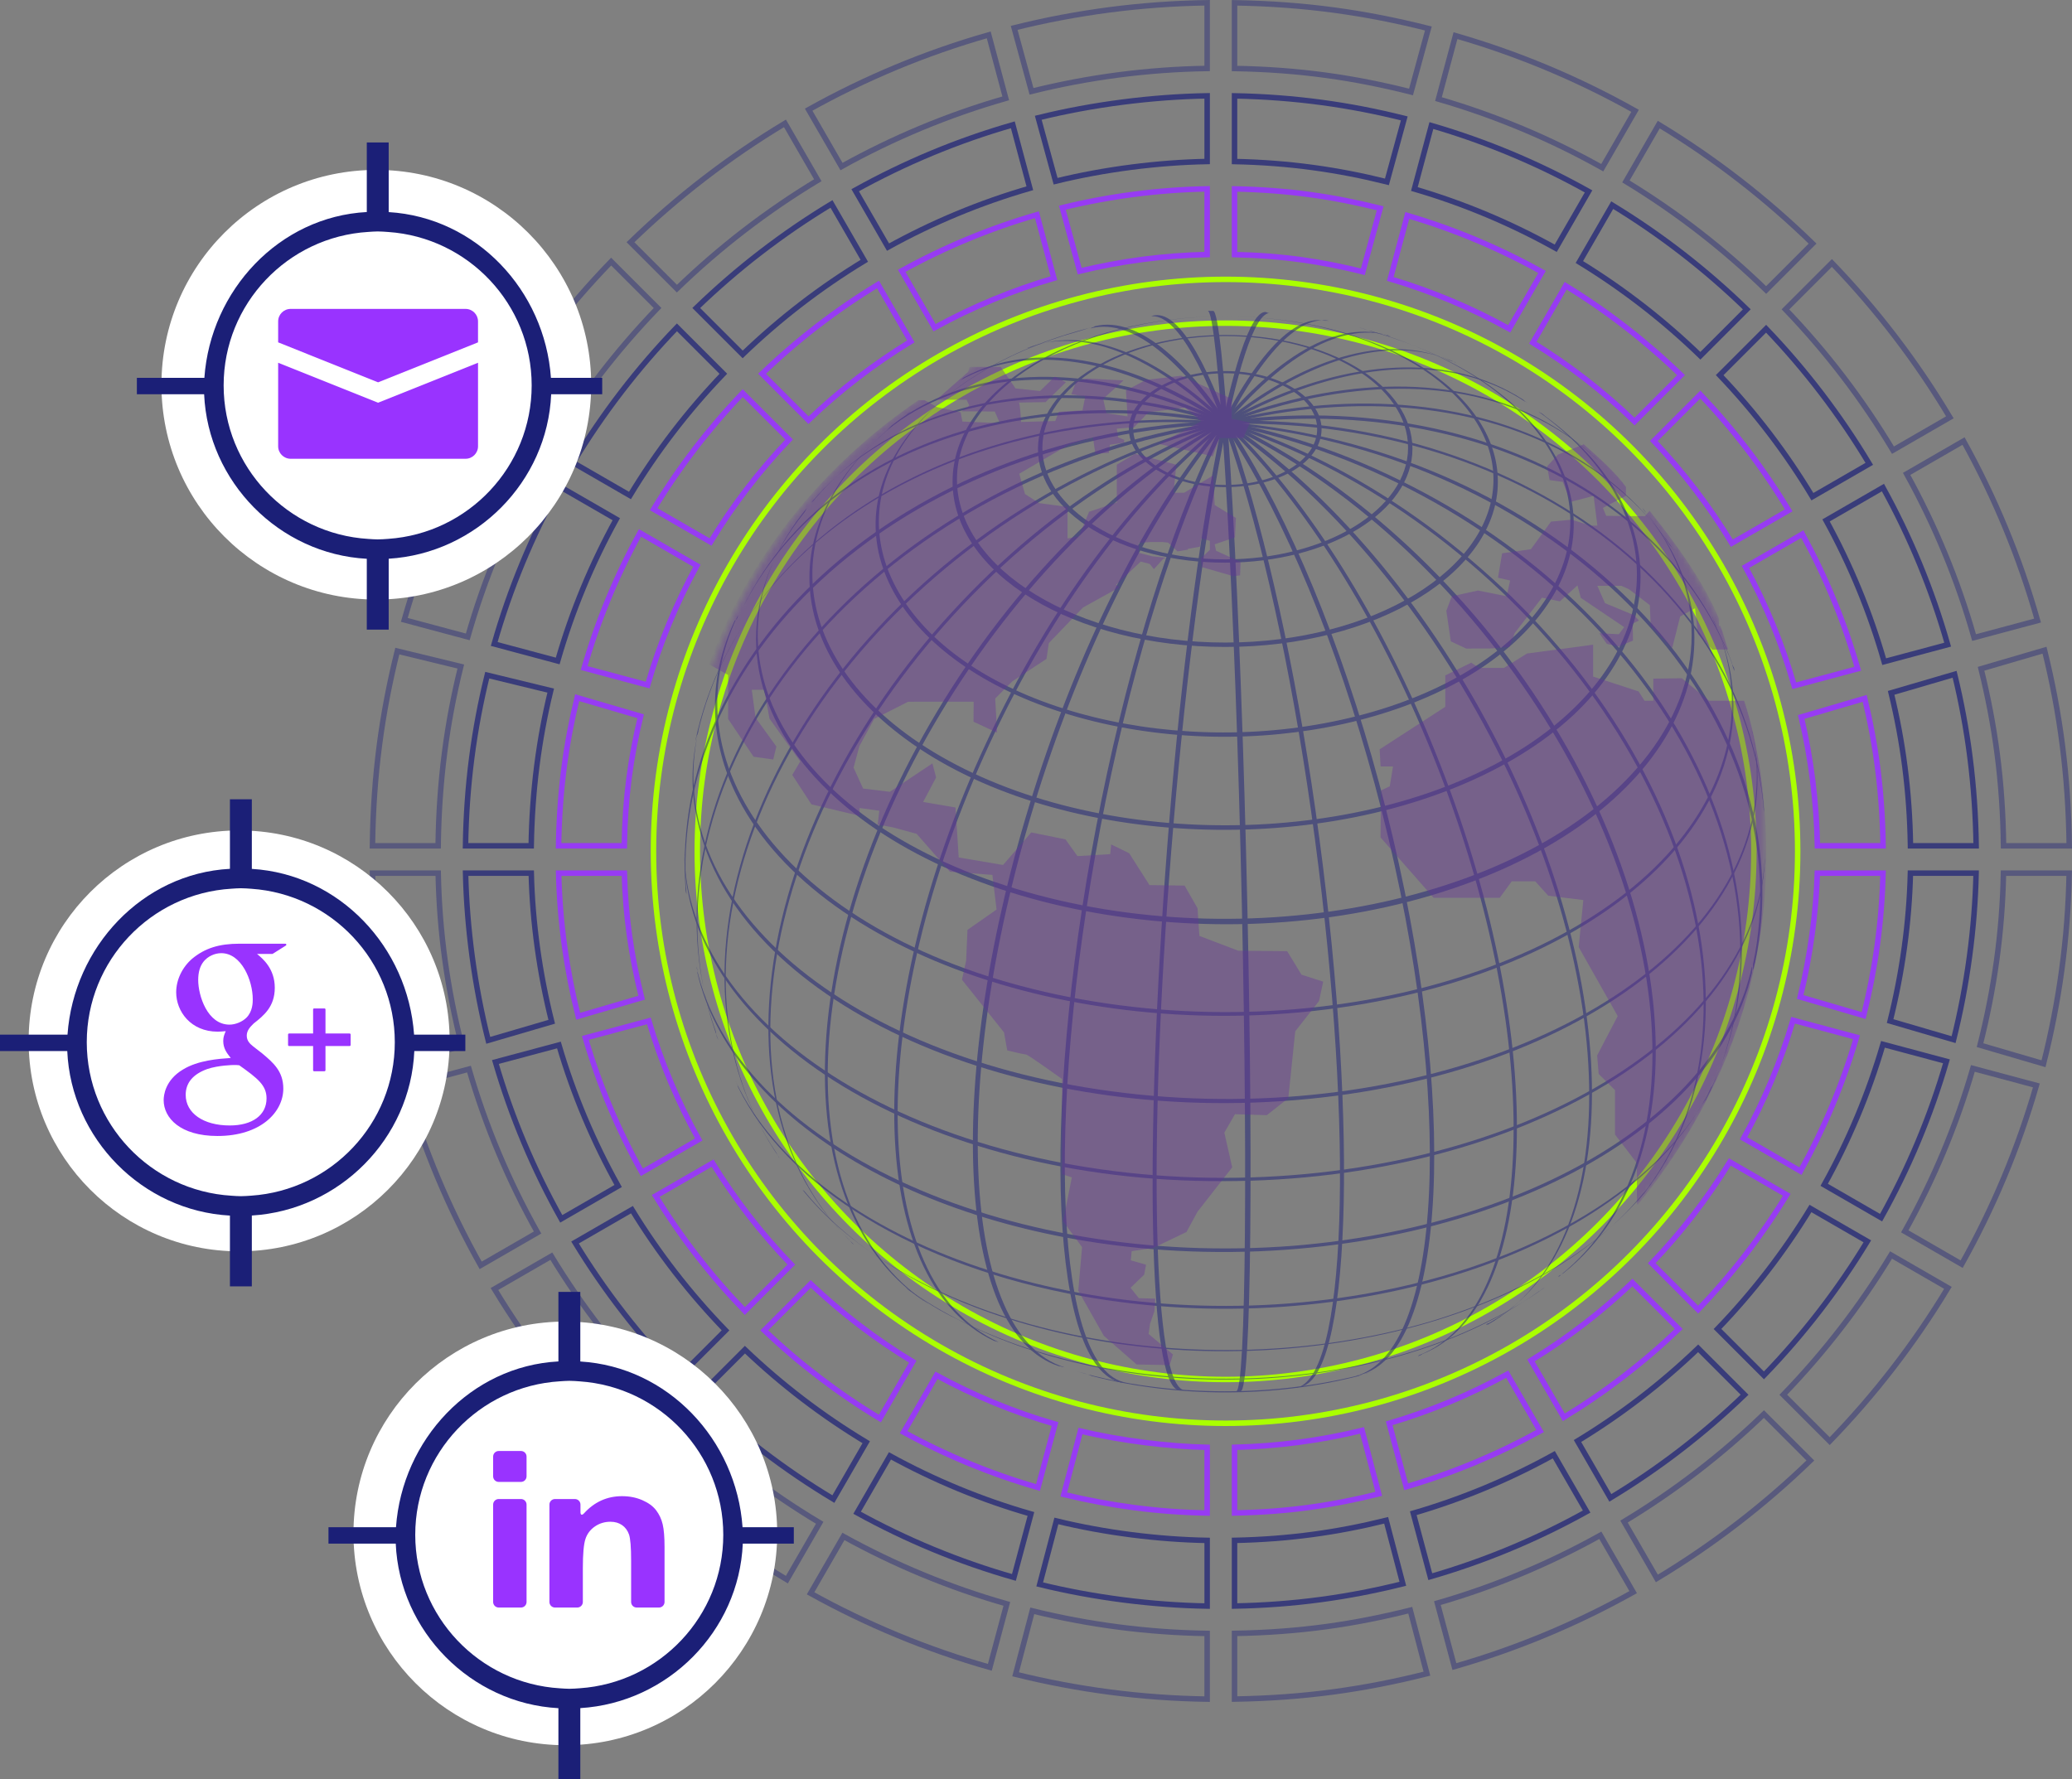<svg xmlns="http://www.w3.org/2000/svg" id="hud1" width="378.475px" height="325.033px" x="0px" y="0px" version="1.1" viewBox="0 0 378.475 325.033" enable-background="new 0 0 378.475 325.033" xml:space="preserve">
    <rect x="0" y="0" width="378.475" height="325.033" fill="#808080" stroke="none"/>
    <g class="hud1-wrap">
        <g class="hud1-bg">
            <g fill="none" stroke-miterlimit="10" class="hud1-rings">
                <circle cx="223.865" cy="155.542" r="96.5" stroke="#AAFF00" class="hud1-center1"/>
                <circle cx="223.865" cy="155.542" r="104.5" stroke="#AAFF00" class="hud1-center2"/>
                <g stroke="#9933FF" opacity="0.9" class="hud1-ring1">
                    <path d="M166.723,248.784c-6.718-4.067-12.963-8.839-18.633-14.212 l-8.486,8.486c6.413,6.109,13.495,11.519,21.121,16.116L166.723,248.784z"/>
                    <path d="M318.829,103.58c3.714,6.83,6.715,14.101,8.911,21.71 l11.596-3.107c-2.474-8.632-5.885-16.872-10.116-24.602L318.829,103.58z"/>
                    <path d="M105.424,127.471c-2.07,8.515-3.237,17.062-3.393,27.062 h12c0.153-9,1.179-16.144,2.987-23.666L105.424,127.471z"/>
                    <path d="M127.292,103.361l-10.391-5.999 c-4.266,7.757-7.706,16.028-10.201,24.696l11.596,3.107C120.513,117.52,123.544,110.218,127.292,103.361z"/>
                    <path d="M192.713,260.183c-7.589-2.199-14.842-5.198-21.655-8.907 l-5.999,10.391c7.714,4.226,15.935,7.635,24.547,10.112L192.713,260.183z"/>
                    <path d="M117.203,182.281c-1.861-7.503-2.948-14.749-3.159-22.749 h-12.002c0.215,9,1.443,17.649,3.567,26.145L117.203,182.281z"/>
                    <path d="M302.098,80.563c5.386,5.684,10.167,11.945,14.24,18.681 l10.39-5.999c-4.603-7.644-10.023-14.743-16.144-21.169L302.098,80.563z"/>
                    <path d="M310.188,239.278c6.123-6.367,11.559-13.399,16.183-20.979 l-10.395-6.002c-4.093,6.672-8.882,12.873-14.269,18.499L310.188,239.278z"/>
                    <path d="M339.114,189.51l-11.596-3.107 c-2.243,7.565-5.283,14.789-9.028,21.573l10.391,5.999C333.143,206.291,336.593,198.097,339.114,189.51z"/>
                    <path d="M328.828,182.155l11.594,3.396 c2.104-8.457,3.322-17.019,3.536-26.019h-12.002C331.746,166.532,330.669,174.691,328.828,182.155z"/>
                    <path d="M285.649,258.953 c7.586-4.61,14.626-10.032,21.002-16.141l-8.481-8.481c-5.635,5.373-11.843,10.149-18.522,14.229 L285.649,258.953z"/>
                    <path d="M164.707,49.477l5.999,10.391 c6.856-3.765,14.159-6.812,21.807-9.044l-3.107-11.596C180.735,41.738,172.463,45.194,164.707,49.477z"/>
                    <path d="M197.22,49.536c7.53-1.824,15.28-2.865,23.28-3.029v-12 c-9,0.167-17.927,1.349-26.45,3.435L197.22,49.536z"/>
                    <path d="M248.797,261.345c-7.456,1.826-15.297,2.89-23.297,3.088 v12c10-0.203,17.893-1.405,26.342-3.494L248.797,261.345z"/>
                    <path d="M256.857,271.641c8.585-2.506,16.777-5.94,24.462-10.185 l-5.999-10.391c-6.785,3.729-14.008,6.753-21.57,8.98L256.857,271.641z"/>
                    <path d="M139.196,68.286l8.481,8.481 c5.683-5.441,11.952-10.275,18.702-14.395l-6.001-10.393C152.72,56.629,145.62,62.108,139.196,68.286z"/>
                    <path d="M194.315,273.055c8.461,2.055,17.185,3.219,26.185,3.385 v-12c-7-0.162-15.673-1.186-23.141-2.98L194.315,273.055z"/>
                    <path d="M253.95,50.962c7.62,2.261,14.894,5.332,21.722,9.117 l5.999-10.391c-7.727-4.303-15.97-7.783-24.614-10.322L253.95,50.962z"/>
                    <path d="M252.106,38.057c-8.511-2.119-16.606-3.339-26.606-3.543 v12c9,0.2,15.919,1.281,23.437,3.138L252.106,38.057z"/>
                    <path d="M340.607,127.597l-11.594,3.396 c1.789,7.483,2.804,15.54,2.956,23.54h12C343.813,144.532,342.658,136.073,340.607,127.597z"/>
                    <path d="M119.399,93.03l10.39,5.999 c4.106-6.756,8.926-13.033,14.354-18.725l-8.481-8.481C129.498,78.256,124.035,85.367,119.399,93.03z"/>
                    <path d="M127.632,208.194c-3.78-6.811-6.85-14.066-9.114-21.667 l-11.596,3.107c2.542,8.624,6.021,16.849,10.319,24.559L127.632,208.194z"/>
                    <path d="M144.54,231.05 c-5.428-5.634-10.257-11.848-14.383-18.54l-10.395,6.002c4.657,7.599,10.132,14.645,16.297,21.02 L144.54,231.05z"/>
                    <path d="M279.989,62.602c6.71,4.133,12.941,8.971,18.587,14.412 l8.481-8.481c-6.388-6.178-13.45-11.663-21.067-16.326L279.989,62.602z"/>
                </g>
                <g stroke="#1B1F77" opacity="0.7" class="hud1-ring2">
                    <path d="M355.763,117.781 c-2.866-10.082-6.859-19.694-11.822-28.699l-10.391,5.999c4.446,8.105,8.028,16.748,10.618,25.807L355.763,117.781 z"/>
                    <path d="M288.491,47.875c7.996,4.885,15.404,10.639,22.1,17.124 l8.481-8.481c-7.437-7.222-15.676-13.623-24.58-19.038L288.491,47.875z"/>
                    <path d="M100.778,186.682c-2.233-8.908-3.519-18.15-3.736-27.15 h-12c0.22,10,1.645,20.645,4.141,30.546L100.778,186.682z"/>
                    <path d="M112.912,216.692c-4.514-8.085-8.163-16.714-10.821-25.764 l-11.596,3.107c2.936,10.073,6.994,19.672,12.026,28.656L112.912,216.692z"/>
                    <path d="M314.119,68.542c6.428,6.735,12.115,14.182,16.939,22.204 l10.39-5.999c-5.353-8.931-11.682-17.211-18.847-24.687L314.119,68.542z"/>
                    <path d="M85.032,154.532h12c0.157-10,1.382-19.428,3.562-28.356 l-11.594-2.817C86.556,133.279,85.191,143.532,85.032,154.532z"/>
                    <path d="M158.225,263.503 c-8.004-4.817-15.435-10.495-22.156-16.91l-8.481,8.481c7.463,7.152,15.726,13.472,24.639,18.819 L158.225,263.503z"/>
                    <path d="M132.525,243.065c-6.472-6.683-12.216-14.075-17.095-22.053 l-10.395,6.002c5.409,8.886,11.799,17.109,19.009,24.533L132.525,243.065z"/>
                    <path d="M90.273,117.656l11.596,3.107 c2.61-9.095,6.222-17.77,10.703-25.901l-10.391-5.999C97.183,97.894,93.16,107.538,90.273,117.656z"/>
                    <path d="M355.542,193.911l-11.596-3.107 c-2.638,9.014-6.258,17.611-10.736,25.67l10.391,5.999C348.597,213.515,352.626,203.949,355.542,193.911z"/>
                    <path d="M318.666,254.827l-8.481-8.481 c-6.685,6.416-14.072,12.106-22.037,16.937l5.999,10.39C303.019,268.312,311.24,261.98,318.666,254.827z"/>
                    <path d="M156.209,34.757l5.999,10.391 c8.131-4.498,16.806-8.126,25.904-10.751l-3.107-11.596C174.883,25.703,165.239,29.741,156.209,34.757z"/>
                    <path d="M289.818,276.175l-5.999-10.391 c-8.06,4.461-16.656,8.065-25.667,10.688l3.107,11.596C271.294,285.168,280.859,281.155,289.818,276.175z"/>
                    <path d="M341.093,226.799l-10.391-5.999 c-4.845,7.958-10.55,15.336-16.98,22.012l8.481,8.481C329.37,243.876,335.718,235.665,341.093,226.799z"/>
                    <path d="M188.311,276.61c-9.039-2.592-17.664-6.173-25.752-10.614 l-5.999,10.391c8.988,4.959,18.582,8.95,28.644,11.819L188.311,276.61z"/>
                    <path d="M253.198,277.771c-8.862,2.198-17.698,3.459-27.698,3.663 v12c11-0.207,20.888-1.607,30.743-4.069L253.198,277.771z"/>
                    <path d="M256.507,21.632c-9.916-2.493-20.007-3.909-31.007-4.118 v12c10,0.206,18.914,1.483,27.838,3.712L256.507,21.632z"/>
                    <path d="M192.819,33.111c8.936-2.196,18.681-3.435,27.681-3.604 v-12c-10,0.171-20.922,1.551-30.851,4.01L192.819,33.111z"/>
                    <path d="M360.958,159.532h-12c-0.216,9-1.491,18.154-3.705,27.024 l11.594,3.396C359.325,180.09,360.739,169.532,360.958,159.532z"/>
                    <path d="M104.68,84.532l10.39,5.999 c4.857-8.042,10.587-15.5,17.058-22.242l-8.481-8.481C116.439,67.291,110.066,75.582,104.68,84.532z"/>
                    <path d="M357.032,123.195l-11.594,3.396 c2.16,8.89,3.374,17.941,3.531,27.941h12C360.81,143.532,359.455,133.077,357.032,123.195z"/>
                    <path d="M189.914,289.48c9.867,2.427,20.586,3.79,30.586,3.96 v-12c-9-0.167-18.668-1.39-27.542-3.554L189.914,289.48z"/>
                    <path d="M258.351,34.534c9.07,2.655,17.717,6.306,25.819,10.825 l5.999-10.391c-9.001-5.037-18.618-9.096-28.711-12.03L258.351,34.534z"/>
                    <path d="M127.18,56.271l8.481,8.481 c6.733-6.484,14.181-12.231,22.217-17.102l-5.999-10.39C142.936,42.66,134.654,49.049,127.18,56.271z"/>
                </g>
                <g stroke="#1B1F77" opacity="0.4" class="hud1-ring3">
                    <path d="M262.753,18.107c10.52,3.049,20.541,7.279,29.916,12.532 l5.999-10.391c-10.274-5.772-21.264-10.411-32.807-13.737L262.753,18.107z"/>
                    <path d="M147.71,20.037l5.999,10.391 c9.405-5.232,19.453-9.44,30.001-12.459l-3.107-11.596C169.031,9.668,158.013,14.286,147.71,20.037z"/>
                    <path d="M149.727,278.222 c-9.291-5.567-17.902-12.155-25.673-19.614l-8.481,8.481c8.512,8.196,17.957,15.427,28.156,21.523 L149.727,278.222z"/>
                    <path d="M120.51,255.08c-7.517-7.732-14.175-16.303-19.805-25.567 l-10.39,5.999c6.159,10.172,13.459,19.577,21.713,28.049L120.51,255.08z"/>
                    <path d="M185.513,305.905c11.272,2.8,22.987,4.362,34.987,4.535 v-12c-11-0.171-21.663-1.592-31.943-4.129L185.513,305.905z"/>
                    <path d="M115.165,44.255l8.481,8.481 c7.782-7.528,16.412-14.185,25.734-19.806l-5.999-10.39C133.151,28.691,123.688,35.99,115.165,44.255z"/>
                    <path d="M73.85,113.256l11.592,3.106 c3.002-10.545,7.196-20.592,12.41-29.998l-10.391-5.999C81.728,90.669,77.129,101.687,73.85,113.256z"/>
                    <path d="M257.6,294.196 c-10.268,2.571-20.1,4.029-32.1,4.237v12c13-0.211,23.884-1.808,35.144-4.643L257.6,294.196z"/>
                    <path d="M296.992,33.151c9.282,5.636,17.869,12.303,25.614,19.833 l8.481-8.481c-8.485-8.267-17.907-15.576-28.097-21.741L296.992,33.151z"/>
                    <path d="M68.032,154.532h12c0.16-12,1.584-22.423,4.136-32.757 l-11.594-2.817C69.758,130.284,68.194,141.532,68.032,154.532z"/>
                    <path d="M84.352,191.083c-2.607-10.314-4.089-20.551-4.311-31.551 h-12c0.224,12,1.845,23.642,4.716,34.947L84.352,191.083z"/>
                    <path d="M358.661,80.583L348.27,86.582 c5.179,9.38,9.341,19.396,12.322,29.905l11.592-3.106C368.926,101.848,364.358,90.862,358.661,80.583z"/>
                    <path d="M326.134,56.527c7.472,7.785,14.069,16.412,19.642,25.721 l10.39-5.999c-6.102-10.218-13.342-19.678-21.551-28.204L326.134,56.527z"/>
                    <path d="M188.417,16.686C198.759,14.117,209.5,12.679,220.5,12.507 v-12c-12,0.174-23.918,1.752-35.252,4.584L188.417,16.686z"/>
                    <path d="M89.961,76.034l10.39,5.999 c5.607-9.329,12.247-17.968,19.762-25.759l-8.481-8.481C103.379,56.325,96.097,65.797,89.961,76.034z"/>
                    <path d="M355.812,235.297l-10.39-5.999 c-5.596,9.244-12.212,17.803-19.685,25.529l8.481,8.481C342.429,254.843,349.687,245.45,355.812,235.297z"/>
                    <path d="M183.909,293.038 c-10.489-2.985-20.486-7.147-29.849-12.321l-5.999,10.391c10.262,5.692,21.23,10.261,32.742,13.522 L183.909,293.038z"/>
                    <path d="M330.681,266.842l-8.481-8.481 c-7.735,7.46-16.303,14.059-25.554,19.64l5.999,10.39C312.804,282.281,322.206,275.039,330.681,266.842z"/>
                    <path d="M373.457,118.794l-11.594,3.396 c2.533,10.295,3.946,20.342,4.106,32.342h12C377.807,141.532,376.253,130.082,373.457,118.794z"/>
                    <path d="M260.909,5.206C249.588,2.34,238.5,0.726,225.5,0.514v12 c12,0.21,21.91,1.684,32.239,4.287L260.909,5.206z"/>
                    <path d="M377.958,159.532h-12c-0.221,11-1.692,21.15-4.28,31.425 l11.594,3.396C376.124,183.086,377.735,171.532,377.958,159.532z"/>
                    <path d="M371.969,198.313l-11.596-3.107 c-3.031,10.464-7.231,20.434-12.443,29.767l10.391,5.999C364.052,220.741,368.661,209.801,371.969,198.313z"/>
                    <path d="M298.317,290.896l-5.999-10.391 c-9.334,5.195-19.303,9.38-29.764,12.395l3.107,11.596C277.146,301.203,288.084,296.609,298.317,290.896z"/>
                    <path d="M98.192,225.191c-5.248-9.358-9.476-19.361-12.528-29.861 l-11.596,3.107c3.329,11.524,7.967,22.496,13.734,32.753L98.192,225.191z"/>
                </g>
            </g>
            <g transform="matrix(200 0 0 -200 200 200)" opacity="0.5" class="hud1-sphere">
                <g class="hud1-sphere-front">
                    <g fill="#1B1F77" class="hud1-sphere-half">
                        <g class="hud1-meridians">
                            <path d="M0.103,0.716c0.009,0,0.023-0.221,0.03-0.493 s0.005-0.494-0.004-0.494c0.001,0,0.003,0,0.004,0C0.143-0.271,0.145-0.05,0.138,0.223 S0.117,0.716,0.108,0.716C0.106,0.716,0.105,0.716,0.103,0.716z" class="hud1-meridian0"/>
                            <path d="M0.051,0.711c0.046,0.006,0.114-0.207,0.15-0.478 s0.029-0.494-0.018-0.501c0,0,0,0-0,0C0.184-0.267,0.185-0.267,0.187-0.267 C0.233-0.261,0.241-0.036,0.205,0.234c-0.036,0.27-0.104,0.484-0.15,0.478 C0.053,0.712,0.052,0.711,0.051,0.711z" class="hud1-meridian1"/>
                            <path d="M-0.004,0.7C0.076,0.721,0.195,0.523,0.262,0.259 s0.056-0.495-0.024-0.516c-0,0-0-0-0-0c0.002,0,0.003,0.001,0.004,0.001 C0.322-0.236,0.333-0.005,0.266,0.26c-0.067,0.264-0.186,0.462-0.266,0.442 C-0.001,0.701-0.003,0.701-0.004,0.7z" class="hud1-meridian2"/>
                            <path d="M-0.062,0.682c0.108,0.043,0.276-0.129,0.375-0.383 s0.091-0.495-0.017-0.537C0.295-0.239,0.295-0.239,0.295-0.239c0.002,0.001,0.003,0.001,0.004,0.002 c0.108,0.043,0.116,0.283,0.017,0.537C0.218,0.553,0.051,0.725-0.058,0.683 C-0.059,0.683-0.06,0.682-0.062,0.682z" class="hud1-meridian3"/>
                            <path d="M-0.124,0.652c0.127,0.072,0.338-0.063,0.472-0.301 s0.138-0.489,0.011-0.561C0.358-0.21,0.357-0.21,0.357-0.21C0.358-0.209,0.36-0.209,0.361-0.208 C0.489-0.136,0.484,0.115,0.351,0.353C0.218,0.59,0.008,0.725-0.12,0.655 C-0.121,0.654-0.122,0.653-0.124,0.652z" class="hud1-meridian4"/>
                            <path d="M-0.19,0.607c0.134,0.107,0.38,0.022,0.55-0.192 S0.559-0.058,0.425-0.165C0.425-0.166,0.424-0.166,0.423-0.166C0.425-0.165,0.426-0.164,0.428-0.163 c0.134,0.107,0.105,0.367-0.065,0.581C0.193,0.63-0.052,0.716-0.186,0.611 C-0.187,0.61-0.189,0.608-0.19,0.607z" class="hud1-meridian5"/>
                            <path d="M-0.259,0.541C-0.135,0.687,0.134,0.663,0.342,0.486 s0.276-0.439,0.152-0.585C0.493-0.1,0.493-0.1,0.492-0.101C0.493-0.1,0.495-0.098,0.496-0.097 c0.124,0.147,0.056,0.409-0.152,0.585C0.138,0.664-0.13,0.69-0.255,0.545 C-0.256,0.544-0.257,0.542-0.259,0.541z" class="hud1-meridian6"/>
                            <path d="M-0.321,0.446c0.094,0.184,0.366,0.232,0.609,0.107 s0.363-0.374,0.27-0.558C0.557-0.006,0.556-0.007,0.556-0.008c0.001,0.002,0.002,0.004,0.003,0.006 c0.094,0.184-0.027,0.434-0.27,0.558C0.048,0.68-0.223,0.633-0.318,0.452 C-0.319,0.45-0.32,0.448-0.321,0.446z" class="hud1-meridian7"/>
                            <path d="M-0.365,0.323c0.044,0.21,0.296,0.334,0.562,0.278 c0.267-0.057,0.448-0.273,0.404-0.482C0.601,0.117,0.601,0.116,0.601,0.114 c0.001,0.002,0.001,0.004,0.002,0.007c0.044,0.21-0.137,0.426-0.404,0.482 c-0.265,0.056-0.515-0.066-0.562-0.274C-0.364,0.328-0.364,0.325-0.365,0.323z" class="hud1-meridian8"/>
                            <path d="M-0.373,0.183c-0.017,0.215,0.19,0.407,0.462,0.428 C0.36,0.632,0.594,0.474,0.611,0.258c0-0.002,0-0.003,0-0.004 C0.611,0.256,0.611,0.259,0.611,0.261C0.594,0.476,0.36,0.634,0.088,0.614 C-0.182,0.593-0.388,0.404-0.374,0.19C-0.374,0.188-0.374,0.186-0.373,0.183z" class="hud1-meridian9"/>
                            <path d="M-0.344,0.05C-0.418,0.248-0.27,0.485-0.014,0.579 s0.523,0.01,0.597-0.188c0.001-0.001,0.001-0.003,0.001-0.004C0.583,0.39,0.582,0.392,0.582,0.394 c-0.074,0.198-0.341,0.282-0.597,0.188c-0.254-0.094-0.402-0.328-0.331-0.525 C-0.346,0.054-0.345,0.052-0.344,0.05z" class="hud1-meridian10"/>
                            <path d="M-0.288-0.058c-0.114,0.165-0.023,0.423,0.202,0.577 S0.413,0.664,0.527,0.5c0.001-0.001,0.001-0.002,0.002-0.003C0.528,0.499,0.526,0.501,0.525,0.502 C0.412,0.667,0.137,0.675-0.088,0.521C-0.311,0.368-0.402,0.112-0.291-0.053 C-0.29-0.055-0.289-0.057-0.288-0.058z" class="hud1-meridian11"/>
                            <path d="M-0.22-0.137c-0.133,0.125-0.088,0.387,0.1,0.585 s0.448,0.256,0.58,0.131C0.461,0.578,0.461,0.578,0.462,0.577c-0.001,0.001-0.003,0.003-0.004,0.004 c-0.133,0.125-0.393,0.067-0.58-0.131c-0.187-0.197-0.232-0.457-0.102-0.583 C-0.223-0.134-0.222-0.136-0.22-0.137z" class="hud1-meridian12"/>
                            <path d="M-0.152-0.191C-0.286-0.103-0.272,0.152-0.121,0.38 s0.381,0.341,0.514,0.253c0.001-0,0.001-0.001,0.002-0.001c-0.002,0.001-0.003,0.002-0.004,0.003 C0.256,0.722,0.026,0.609-0.124,0.382C-0.274,0.155-0.288-0.099-0.157-0.188 C-0.155-0.189-0.154-0.19-0.152-0.191z" class="hud1-meridian13"/>
                            <path d="M-0.088-0.226c-0.12,0.055-0.123,0.3-0.008,0.547 s0.305,0.403,0.425,0.348c0-0,0.001-0,0.001-0C0.329,0.669,0.327,0.67,0.326,0.67 c-0.12,0.055-0.31-0.1-0.425-0.348c-0.115-0.246-0.112-0.491,0.007-0.547 C-0.091-0.225-0.089-0.226-0.088-0.226z" class="hud1-meridian14"/>
                            <path d="M-0.028-0.249c-0.095,0.03-0.106,0.265-0.024,0.525 s0.226,0.447,0.322,0.417c0,0,0-0,0.001-0C0.269,0.693,0.267,0.693,0.266,0.694 C0.17,0.723,0.026,0.537-0.056,0.277C-0.138,0.017-0.128-0.217-0.033-0.248 C-0.031-0.248-0.03-0.249-0.028-0.249z" class="hud1-meridian15"/>
                            <path d="M0.028-0.263c-0.064,0.012-0.074,0.239-0.023,0.507 s0.145,0.475,0.209,0.463c0,0,0,0,0,0C0.213,0.707,0.211,0.707,0.21,0.707 C0.146,0.72,0.052,0.512,0.001,0.244c-0.051-0.268-0.041-0.494,0.023-0.507 C0.025-0.263,0.026-0.263,0.028-0.263z" class="hud1-meridian16"/>
                            <path d="M0.082-0.27C0.053-0.268,0.048-0.046,0.07,0.226 s0.062,0.49,0.09,0.488C0.159,0.714,0.158,0.714,0.156,0.715C0.128,0.717,0.087,0.498,0.066,0.226 S0.049-0.268,0.077-0.27C0.079-0.27,0.08-0.27,0.082-0.27z" class="hud1-meridian17"/>
                        </g>
                        <g class="hud1-circles-of-latitude">
                            <path d="M-0.016-0.253c0.085-0.024,0.184-0.024,0.27,0 c-0.004-0.001-0.009-0.002-0.013-0.004c-0.078-0.02-0.166-0.02-0.244,0 C-0.007-0.255-0.012-0.254-0.016-0.253z" class="hud1-circle-of-latitude4"/>
                            <path d="M-0.173-0.176c0.134-0.098,0.373-0.112,0.534-0.03 c0.018,0.009,0.035,0.019,0.05,0.03C0.409-0.177,0.407-0.179,0.405-0.18 C0.27-0.276,0.032-0.288-0.126-0.205C-0.141-0.198-0.155-0.189-0.168-0.18 C-0.17-0.179-0.172-0.177-0.173-0.176z" class="hud1-circle-of-latitude5"/>
                            <path d="M-0.267-0.087C-0.163-0.216,0.094-0.27,0.307-0.207 C0.393-0.181,0.462-0.139,0.504-0.087C0.503-0.088,0.501-0.09,0.5-0.091 c-0.105-0.128-0.362-0.18-0.572-0.116c-0.083,0.025-0.149,0.066-0.191,0.116 C-0.264-0.09-0.265-0.088-0.267-0.087z" class="hud1-circle-of-latitude6"/>
                            <path d="M-0.328,0.012c0.071-0.15,0.328-0.237,0.575-0.194 c0.154,0.027,0.275,0.1,0.319,0.194C0.565,0.01,0.564,0.008,0.563,0.007 C0.491-0.143,0.233-0.228-0.012-0.184C-0.163-0.157-0.281-0.085-0.326,0.007 C-0.326,0.008-0.327,0.01-0.328,0.012z" class="hud1-circle-of-latitude7"/>
                            <path d="M-0.364,0.117c0.035-0.162,0.28-0.276,0.546-0.255 c0.218,0.018,0.389,0.122,0.418,0.255C0.601,0.115,0.6,0.113,0.6,0.111 C0.563-0.05,0.317-0.163,0.051-0.141c-0.215,0.018-0.384,0.121-0.414,0.252 C-0.363,0.113-0.363,0.115-0.364,0.117z" class="hud1-circle-of-latitude8"/>
                            <path d="M-0.375,0.225c-0.001-0.166,0.22-0.301,0.492-0.301 s0.494,0.134,0.495,0.3c0,0.001,0,0.001,0,0.002c0-0.002,0-0.004,0-0.005 c-0.001-0.166-0.223-0.3-0.495-0.3C-0.154-0.08-0.374,0.054-0.375,0.219 C-0.375,0.221-0.375,0.223-0.375,0.225z" class="hud1-circle-of-latitude9"/>
                            <path d="M-0.362,0.333c-0.037-0.162,0.148-0.311,0.414-0.334 S0.563,0.089,0.6,0.251c0.006,0.027,0.006,0.055,0,0.082c0-0.002,0.001-0.004,0.001-0.005 c0.035-0.162-0.152-0.311-0.418-0.333s-0.511,0.092-0.546,0.255c-0.006,0.026-0.006,0.052,0,0.078 C-0.363,0.329-0.363,0.331-0.362,0.333z" class="hud1-circle-of-latitude10"/>
                            <path d="M-0.326,0.438C-0.398,0.288-0.258,0.131-0.012,0.087 s0.503,0.041,0.575,0.191c0.025,0.052,0.025,0.108,0,0.16c0.001-0.002,0.002-0.003,0.002-0.005 c0.071-0.15-0.072-0.307-0.319-0.35s-0.504,0.044-0.575,0.194c-0.024,0.051-0.024,0.105,0,0.156 C-0.327,0.434-0.326,0.436-0.326,0.438z" class="hud1-circle-of-latitude11"/>
                            <path d="M-0.263,0.536c-0.105-0.128-0.02-0.284,0.191-0.348 s0.467-0.012,0.572,0.116c0.06,0.073,0.06,0.159,0,0.232C0.501,0.534,0.503,0.532,0.504,0.531 c0.104-0.13,0.015-0.286-0.197-0.349s-0.469-0.009-0.573,0.12c-0.058,0.072-0.058,0.157,0,0.229 C-0.265,0.532-0.264,0.534-0.263,0.536z" class="hud1-circle-of-latitude12"/>
                            <path d="M-0.168,0.624C-0.303,0.528-0.284,0.383-0.126,0.301 s0.396-0.071,0.531,0.025c0.12,0.086,0.12,0.212,0,0.298C0.407,0.623,0.409,0.622,0.411,0.62 c0.134-0.098,0.111-0.244-0.05-0.325s-0.401-0.068-0.534,0.03c-0.117,0.086-0.117,0.209,0,0.295 C-0.172,0.622-0.17,0.623-0.168,0.624z" class="hud1-circle-of-latitude13"/>
                            <path d="M-0.003,0.701c-0.161-0.041-0.237-0.153-0.17-0.252 S0.08,0.305,0.24,0.346S0.477,0.499,0.41,0.597C0.378,0.644,0.317,0.681,0.24,0.701 c0.004-0.001,0.009-0.002,0.013-0.004c0.16-0.045,0.229-0.161,0.154-0.258S0.144,0.3-0.016,0.345 s-0.229,0.161-0.154,0.258c0.032,0.041,0.086,0.075,0.154,0.094C-0.012,0.698-0.007,0.7-0.003,0.701z" class="hud1-circle-of-latitude14"/>
                            <path d="M-0.126,0.562c0,0.082,0.11,0.149,0.245,0.149 s0.245-0.067,0.245-0.149s-0.11-0.149-0.245-0.149S-0.126,0.48-0.126,0.562L-0.126,0.562z M-0.13,0.56 c0-0.084,0.111-0.151,0.249-0.151s0.249,0.068,0.249,0.151c0,0,0,0,0,0c0,0.084-0.111,0.151-0.249,0.151 S-0.13,0.644-0.13,0.56C-0.13,0.56-0.13,0.56-0.13,0.56z" class="hud1-circle-of-latitude15"/>
                            <path d="M-0.048,0.591c0,0.056,0.075,0.102,0.167,0.102 s0.167-0.045,0.167-0.102c0-0.056-0.075-0.102-0.167-0.102S-0.048,0.535-0.048,0.591z M-0.052,0.59 c0-0.058,0.076-0.104,0.171-0.104s0.171,0.047,0.171,0.104c0,0.058-0.076,0.104-0.171,0.104 S-0.052,0.647-0.052,0.59z" class="hud1-circle-of-latitude16"/>
                            <path d="M0.035,0.608c0,0.028,0.037,0.051,0.084,0.051 s0.084-0.023,0.084-0.051c0-0.028-0.037-0.051-0.084-0.051S0.035,0.58,0.035,0.608z M0.031,0.608 c0-0.029,0.039-0.053,0.088-0.053S0.207,0.578,0.207,0.608c0,0,0,0,0,0c0,0.029-0.039,0.053-0.088,0.053 C0.07,0.661,0.031,0.637,0.031,0.608C0.031,0.608,0.031,0.608,0.031,0.608z" class="hud1-circle-of-latitude17"/>
                        </g>
                    </g>
                </g>
            </g>
            <defs>
                <filter id="Adobe_OpacityMaskFilter" width="198.721" height="199.028" x="123.909" y="55.826" filterUnits="userSpaceOnUse">
                    <feColorMatrix type="matrix" values="1 0 0 0 0 0 1 0 0 0 0 0 1 0 0 0 0 0 1 0"/>
                </filter>
            </defs>
            <mask id="hud1-countries_1_" width="198.721" height="199.028" x="123.909" y="55.826" maskUnits="userSpaceOnUse">
                <g filter="url(#Adobe_OpacityMaskFilter)">
                    <radialGradient id="SVGID_1_" cx="223.827" cy="155.138" r="99.425" gradientUnits="userSpaceOnUse">
                        <stop offset="0.685" style="stop-color:#FFFFFF"/>
                        <stop offset="0.752" style="stop-color:#CDCDCD"/>
                        <stop offset="0.903" style="stop-color:#525252"/>
                        <stop offset="1" style="stop-color:#000000"/>
                    </radialGradient>
                    <circle cx="223.827" cy="155.138" r="99.425" fill="url(#SVGID_1_)"/>
                </g>
            </mask>
            <g opacity="0.4" mask="url(#hud1-countries_1_)" class="hud1-countries">
                <path fill="none" d="M313.805,114.297c-0.192-0.422-0.39-0.84-0.588-1.259v1.34L313.805,114.297z"/>
                <path fill="none" d="M292.861,92.797l0.437,1.452l6.968,0.064l0.661-0.984c-1.191-1.488-2.422-2.942-3.695-4.359 l-0.006,1.611L292.861,92.797z"/>
                <path fill="none" d="M194.451 106.036L192.899 105.071 191.98 106.036 193.209 107.06z"/>
                <path fill="none" d="M188 106.032L188 102.032 188 102.032 188 102.032 182.368 102.032 179.451 102.856 178.882 104.856 181.157 106.032z"/>
                <path fill="none" d="M184.575 106.032L181.221 106.032 178.882 108.24 178.5 110.608 180.274 111.802z"/>
                <path fill="none" d="M177.353 97.412L178.181 94.185 175.778 93.612 173.12 94.877 174.758 98.236z"/>
                <path fill="none" d="M299,212.506l-4-5.216v-8.119l-2.981-2.945l-0.266-3.377l3.749-7.173l-7.13-12.575l0.845-8.529 l-6.413-0.924l-2.363-2.617h-4.31l-2.189,3h-7.591h-0.255h-4.223l-9.698-10.946l0.082-8.559l1.602-0.894 l0.596-3.602h-2.276l-0.167-3.126L264,129.138v-5.739l4.727-2.319l1.455,0.953h4.524l4.219-2.628L291,117.787v5.825 l8.31,2.717l1.087,1.702H302v-4.042l5.211-0.068l4.956,4.11h6.421c-0.854-2-1.832-6.177-2.937-8.956l-2.865-0.169 l-2.653-3.022l-0.51-4.738l-2.717,1.456l-1.461,5.712l-3.923-4.185l-0.159-3.949l-3.791-2.51l-1.402-0.639 h-4.396l1.393,3.163l5.288,2.571l0.919,0.785l-1.142,0.479l0.05,3.057l-2.576,1.05l-2.198-0.494l-1.375-1.954 l3.577,0.188l0.965-1.303l-7.928-5.348l-0.601-2.276l-3.222,2.913l-3.268-0.669l-4.97,6.458l-0.974,2.53 l-3.181,0.287l-4.706,0.027l-2.813-1.315l-0.824-5.589l1.01-2.662l4.783-1.047l5.22,1.047l0.637-2.89 l-2.216-0.523l0.76-4.497l5.252-0.824l3.673-5.188l3.791-0.059l3.422,1.083h1.261l-0.692-5.448l-4.164,1.391 l-1.461-3.785l-2.417-0.409l-0.451-2.535l1.971-2.162l4.683-1.843l0.071-0.132 c-17.524-15.586-40.606-25.284-65.903-25.284c-16.707,0-32.445,5.207-46.258,11.207h5.634l2.699,3.935 l4.478,0.365l2.699-2.566l2.03,1.042l-3.718,3.646c0,0-5.143,0.093-4.893,0.093s0.423,3.544,0.423,3.544 l6.24-0.171l0.674-1.683l4.301-0.254l0.505-2.53l-2.53-0.428l0.842-2.276l1.939-0.587l6.749,0.337 l-3.718,3.377l0.601,2.612l3.882,0.592l-0.255-4.724l3.714-1.943l6.295-0.76L225,72.877v3.627l3.326,0.711 l-1.234,2.818h-4.301l-1.274,3.34l-9.84-2.296l7.732-4.106l-2.949-2.497l-6.667,0.845l-0.583,0.602 l-0.023-0.008l-0.105,0.146l-1.916,1.994l-3.172,0.269l0.255,1.584l1.111,0.46l-0.045,0.523l-2.58,0.369 l-0.191,1.497l-2.467,0.127l-0.446-2.976l-4.428,1.347l-9.052,5.298l1.019,3.727l2.65,1.647L195,92.624v5.753 l2.22-0.378l1.777-4.497L204,91.796v-6.899l3.315-2.262l7.397,2.275l-0.349,5.124h1.939l5.316-3.18 l0.255,5.701l3.878,2.22l-0.164,3.479l-3.709,1.23l0.255,1.156l4.469,2.026l-0.086,2.439l-1.297,0.107 c-0.009-0.045-0.014-0.069-0.014-0.069l-5.639-1.52l-0.241-1.588h-0.004L221,100.461v-1.647l-1.792-0.446 l-0.45,1.52l-2.281,0.478L217,100.261v0.155l-1.911,0.164l-1.296-1.438l-1.433-0.109h-2.216L208,99.182v1.821 l2.467,0.633l2.155,0.264l-0.277,0.187l-1.636,1.893l-0.72-0.947l-1.63-0.437l-4.488,4.233l0.592,0.482 l-6.638,3.677l-6.243,6.499l-0.427,2.894l-6.262,4.114l-3.104,3.122l0.341,6.244l-4.305-2.002l0.032-3.655 l-11.979,0.004l-6.203,3.14l-2.694,4.965l-1.065,3.937l1.743,3.818l4.888,0.596l7.769-5.193l0.678,2.571 l-2.371,4.478l5.912,1.01l0.587,9.13l8.101,1.374l5.147-5.948l6.249,1.27l2.194,3.054l5.989-0.355 l0.168-1.775l3.291,1.607l3.705,5.821l6.413,0.091l2.367,4.137l0.337,5.056l7.091,2.703l8.943,0.086l2.617,4.296 l3.964,1.27l-0.76,3.545l-4.346,5.525l-1.265,12.22l-3.923,3.104l-5.821-0.177l-1.943,3.372l1.438,6.335 l-6.331,8.101l-2.025,3.714l-6.035,2.899l-3.969,0.601l-0.164,1.684l2.785,0.796l-0.337,1.811l-2.494,2.403 l1.516,1.902l3.004,0.086l-0.168,2.321l-0.796,2.276l-0.255,1.857l4.442,3.741l-0.592,1.943l-6.044-0.114 l-6.012-5.247l-4.683-8.233l0.655-7.951l-3.545-4.729l1.756-8.015L194,214.531v-17.381 c0,0-6.23-4.478-6.567-4.478c-0.341,0-3.288-0.755-3.288-0.755l-0.668-3.291l-7.723-9.621l0.74-3.459 l0.24-5.652l5.306-3.714l-0.763-6.331l-7.761-0.583l-6.076-6.922l-4.301-1.174l-2.785-0.51l0.264-2.53 L157,147.625v1.434l-8.788-2.194l-3.532-5.457l1.47-2.644l-5.603-7.465l-0.951-5.266h-2.276l0.76,5.098 l3.882,5.628l-0.423,2.186l-3.892-0.596L133,131.354v-8.033l-3.453-1.95c-3.842,10.573-5.639,21.983-5.639,33.884 c0,54.792,44.568,99.599,99.36,99.599c30.4,0,57.751-13.821,75.95-34.821H299V212.506z"/>
                <path fill="none" d="M169 78.934L169 78.032 166.157 78.032 165.966 79.032 164 79.032 164 79.032 164 79.032 164 82.032 168.742 82.032z"/>
                <path fill="none" d="M169 82.857L166.944 83.235 163.574 84.245 164.262 85.383 169 85.069z"/>
                <path fill="none" d="M186.61 110.515L185.085 110.734 184.58 113.032 187.806 113.032 190 111.402 190 109.431 187.294 109.755z"/>
                <path fill="none" d="M188,108.74l1.687-0.35L191,107.411v-1.378h-3C188,107.032,188,108.74,188,108.74z"/>
                <path fill="none" d="M189 102.154L189 104.562 191.089 104.056z"/>
                <path fill="none" d="M171.163,74.37l4.301,0.928l0.332,1.688l6.84,0.255l-0.928-2.194l-6.076-0.168l1.425-0.782 l-0.501-1.064h-5.489l5.737-4.828c-3.114,1.661-6.13,3.208-9.035,5.179l1.113-0.144L171.163,74.37z"/>
                <path fill="none" d="M195 111.032L195 108.74 191.102 108.032 191 108.032 191 109.431 191.73 111.032z"/>
                <path fill="#663399" d="M284.568,83.067l-1.971,2.144l0.451,2.499l2.417,0.337l1.461,3.641l4.164-1.102 l0.692,5.448h-1.261l-3.422-1.083l-3.791,0.348l-3.673,5.044l-5.252,0.752l-0.76,4.46l2.216,0.505l-0.637,2.881 l-5.22-1.051l-4.783,1.044l-1.01,2.661l0.824,5.588l2.813,1.315l4.706-0.028l3.181-0.287l0.974-2.53 l4.97-6.458l3.268,0.669l3.222-2.913l0.601,2.276l7.928,5.348l-0.965,1.302l-3.577-0.191l1.375,1.948 l2.198,0.482l2.576-1.074l-0.05-3.104l1.142-0.573l-0.919-0.974l-5.288-2.194l-1.393-3.163h4.396l1.402,0.637 l3.791,2.885l0.159,3.757l3.923,4.083l1.461-5.773l2.717-1.507l0.51,4.671l2.653,2.907l2.865-0.052 c-0.582-1.465-0.806-2.914-1.454-4.344L314,114.379v-1.34c-3-7.066-7.856-13.675-12.683-19.709l-0.856,0.984 l-7.066-0.064l-0.605-1.452L297,90.581V88.97c-2-2.767-5.013-5.392-7.793-7.865l-0.014,0.128L284.568,83.067z"/>
                <path fill="#663399" d="M318.587,128.032h-6.421l-4.956-4.11L302,123.991v4.042h-1.603l-1.087-1.702L291,123.613 v-5.825l-12.075,1.617l-4.219,2.628h-4.524l-1.455-0.953L264,123.399v5.739l-11.989,7.768l0.167,3.126h2.276 l-0.596,3.628l-1.602,0.753l-0.082,8.59l9.698,11.029h4.223h0.255h7.591l2.189-3h4.31l2.362,2.617l6.413,0.796 l-0.847,8.592l7.127,12.607l-3.755,7.189l0.278,3.385L295,199.171v8.119l4,5.216v7.527h0.219 c14.602-18,23.41-39.56,23.41-63.952C322.63,146.321,321.213,136.032,318.587,128.032z"/>
                <path fill="#663399" d="M133,131.354l4.648,6.904l3.591,0.505l0.574-2.367l-3.807-5.266l-0.685-5.098h2.276 l0.96,5.266l5.612,7.826l-1.452,2.463l3.495,5.366L157,149.058v-1.434l3.618,0.505l-0.3,2.53l2.804,0.51 l4.31,1.174l6.08,6.922l7.762,0.583l0.761,6.331l-5.311,3.714l-0.25,5.652l-0.76,3.459l7.682,9.621 l0.587,3.291c0,0,3.108,0.755,3.45,0.755c0.337,0,6.567,4.478,6.567,4.478v17.381l1.784,0.592l-1.595,8.015 l3.465,4.729l-0.696,7.951l4.663,8.233l6.002,5.247l6.039,0.114l0.589-1.943l-4.443-3.741l0.254-1.857 l0.796-2.276l0.168-2.321l-3.004-0.086l-1.516-1.902l2.494-2.403l0.337-1.811l-2.785-0.796l0.164-1.684 l3.969-0.601l6.035-2.899l2.025-3.714l6.331-8.101l-1.438-6.335l1.943-3.372l5.821,0.177l3.923-3.104 l1.265-12.22l4.346-5.525l0.76-3.545l-3.964-1.27l-2.617-4.296l-8.943-0.086l-7.091-2.703l-0.337-5.056 l-2.367-4.137l-6.413-0.091l-3.705-5.821l-3.291-1.607l-0.168,1.775l-5.989,0.355l-2.194-3.054l-6.249-1.27 l-5.147,5.948l-8.101-1.374l-0.587-9.13l-5.912-1.01l2.371-4.478l-0.678-2.571l-7.769,5.193l-4.888-0.596 l-1.743-3.818l1.065-3.937l2.694-4.965l6.203-3.14l11.979-0.004l-0.032,3.655l4.305,2.002l-0.341-6.244 l3.104-3.122l6.262-4.114l0.428-2.894l6.244-6.499l6.64-3.677l-0.587-0.482l4.497-4.233l1.647,0.437 l0.755,0.947l1.707-1.893l0.419-0.187l-2.439-0.264L208,101.003v-1.821l2.143-0.15h2.216l1.015,0.109 l1.715,1.606L217,100.416v-0.155l-0.527,0.105l2.695-0.478l0.249-1.52L221,98.814v1.647l-1.681,1.571h0.004 l0.241,1.588l5.639,1.629c0,0,0.004-0.032,0.014,0.013l1.297-0.137l0.086-2.458l-4.469-2.041l-0.255-1.178 l3.709-1.267l0.164-3.551l-3.878-2.362l-0.255-5.417l-5.316,3.18h-1.939l0.51-5.124l-7.557-1.991L204,84.896 v6.899l-5.063,1.707l-1.877,4.497L195,98.377v-5.753l-5.181-0.701l-2.59-1.647l-1.049-3.727l9.037-5.298 l4.421-1.347l0.442,2.976l2.465-0.128l0.19-1.497l2.58-0.369l0.045-0.523l-1.111-0.46l-0.255-1.584 l3.172-0.269l1.916-1.993l0.105-0.146l0.023,0.009l0.583-0.601l6.667-0.842l2.949,2.503l-7.732,4.119 l9.84,2.272l1.274-3.34h4.301l1.234-2.818L225,76.504v-3.627l-9.249-4.223l-6.438,0.76l-3.642,1.943l0.291,4.724 l-3.864-0.592l-0.592-2.612l3.723-3.377l-6.747-0.337l-1.938,0.587l-0.841,2.276l2.531,0.428l-0.505,2.53 l-4.301,0.255l-0.674,1.684l-6.24,0.173c0,0-0.173-3.541-0.423-3.541c-0.25,0,4.893-0.086,4.893-0.086 l3.718-3.632l-2.03-1.015l-2.699,2.621l-4.478-0.476l-2.699-3.935h-5.634c-0.119,0-0.238,0.888-0.357,0.951 l-5.737,5.049h5.489l0.501,1.064l-1.425,1.053l6.076,0.033l0.928,2.126l-6.84-0.289l-0.332-1.705l-4.301-0.937 l-2.28-1.269l-1.113,0.007c-17.131,11.629-31.034,28.475-38.222,48.257L133,123.322V131.354z"/>
                <path fill="#663399" d="M190 111.402L187.806 113.032 184.58 113.032 185.085 110.734 186.61 110.558 187.294 109.776 190 109.431z"/>
                <path fill="#663399" d="M191,107.411l-1.313,0.979L188,108.74c0,0,0-1.707,0-2.707h3V107.411z"/>
                <path fill="#663399" d="M192.899 105.071L194.451 106.036 193.209 107.06 191.98 106.036z"/>
                <path fill="#663399" d="M191 108.032L191.102 108.032 195 108.74 195 111.032 191.73 111.032 191 109.431z"/>
                <path fill="#663399" d="M189 102.154L191.089 104.056 189 104.562z"/>
                <path fill="#663399" d="M179.451 102.856L182.368 102.032 188 102.032 188 102.032 188 102.032 188 106.032 181.157 106.032 178.882 104.856z"/>
                <path fill="#663399" d="M178.882 108.24L181.221 106.032 184.575 106.032 180.274 111.721 178.5 110.77z"/>
                <path fill="#663399" d="M175.778 93.612L178.181 94.185 177.353 97.412 174.758 98.236 173.12 94.877z"/>
                <path fill="#663399" d="M169 85.069L164.349 85.383 163.574 84.245 166.856 83.235 169 82.857z"/>
                <path fill="#663399" d="M164 79.032L164 79.032 164 79.032 165.966 79.032 166.157 78.032 169 78.032 169 78.934 168.742 82.032 164 82.032z"/>
            </g>
        </g>
        <g class="hud1-buttons">
            <g class="hud1-btn-linked">
                <circle cx="103.265" cy="280.159" r="38.7" fill="#FFFFFF"/>
                <g fill="#9933FF">
                    <path d="M91.094,293.706h4.07c0.561,0,1.017-0.455,1.017-1.017v-17.791 c0-0.562-0.455-1.017-1.017-1.017h-4.07c-0.561,0-1.017,0.455-1.017,1.017v17.791 C90.078,293.251,90.533,293.706,91.094,293.706z"/>
                    <path d="M91.094,270.754h4.07c0.561,0,1.017-0.455,1.017-1.017v-3.614 c0-0.562-0.455-1.017-1.017-1.017h-4.07c-0.561,0-1.017,0.455-1.017,1.017v3.614 C90.078,270.299,90.533,270.754,91.094,270.754z"/>
                    <path d="M119.855,275.945c-0.572-0.753-1.415-1.372-2.53-1.857c-1.115-0.485-2.346-0.728-3.693-0.728 c-2.734,0-5.051,1.043-6.95,3.131c-0.378,0.415-0.653,0.325-0.653-0.237v-1.355 c0-0.562-0.455-1.017-1.017-1.017h-3.636c-0.561,0-1.017,0.455-1.017,1.017v17.791 c0,0.562,0.455,1.017,1.017,1.017h4.07c0.561,0,1.017-0.455,1.017-1.017v-6.187c0-2.578,0.156-4.344,0.467-5.3 c0.311-0.956,0.887-1.723,1.727-2.302s1.788-0.869,2.845-0.869c0.825,0,1.531,0.203,2.118,0.608 c0.587,0.406,1.01,0.974,1.271,1.705c0.261,0.731,0.391,2.342,0.391,4.833v7.512 c0,0.562,0.455,1.017,1.017,1.017h4.07c0.562,0,1.017-0.455,1.017-1.017V282.614 c0-1.781-0.112-3.15-0.337-4.105C120.826,277.553,120.427,276.699,119.855,275.945z"/>
                </g>
                <path fill="#1B1F77" d="M145,279.033h-9.365c-1.126-16-13.635-29.32-29.635-30.28v-12.72h-4v12.708 c-16,0.852-28.537,14.292-29.669,30.292H60v3h12.287c0.697,16,13.713,29.193,29.713,30.062v12.938h4v-12.95 c16-0.978,28.986-14.05,29.679-30.05H145V279.033z M105.911,308.453c-0.64,0.044-1.278,0.098-1.929,0.098 c-0.574,0-1.136-0.052-1.702-0.086c-14.719-0.887-26.431-13.108-26.431-28.047s11.712-27.16,26.431-28.047 c0.566-0.034,1.127-0.086,1.702-0.086c0.651,0,1.288,0.054,1.929,0.098c14.613,0.998,26.204,13.173,26.204,28.035 S120.524,307.454,105.911,308.453z"/>
            </g>
            <g class="hud1-btn-gplus">
                <circle cx="43.681" cy="190.176" r="38.45" fill="#FFFFFF"/>
                <g fill="#9933FF">
                    <path d="M52.125,172.42h-8.378c-3.733,0-6.318,0.819-8.644,2.74 c-1.829,1.578-2.921,3.872-2.921,6.136c0,3.488,2.659,7.195,7.588,7.195c0.474,0,0.999-0.049,1.462-0.092 l-0.068,0.166c-0.198,0.475-0.386,0.922-0.386,1.621c0,1.361,0.656,2.2,1.291,3.011l0.08,0.103 l-0.142,0.01c-2.035,0.139-5.823,0.399-8.59,2.1c-3.268,1.943-3.522,4.769-3.522,5.589 c0,3.261,3.039,6.553,9.829,6.553c7.895,0,12.026-4.356,12.026-8.658c0.001-3.182-1.865-4.753-3.846-6.421 l-1.671-1.3c-0.516-0.428-1.159-0.96-1.159-1.947c0-0.97,0.643-1.609,1.21-2.174l0.059-0.06 c1.804-1.421,3.85-3.033,3.85-6.518c0-3.504-2.19-5.315-3.243-6.186h2.78c0.034,0,0.068-0.009,0.097-0.028 l2.395-1.506c0.068-0.043,0.1-0.126,0.078-0.204C52.277,172.473,52.206,172.42,52.125,172.42z M41.965,205.631c-4.813,0-8.046-2.248-8.046-5.593c0-2.185,1.323-3.772,3.927-4.716 c2.086-0.702,4.778-0.737,4.805-0.737c0.456,0,0.685,0,1.05,0.046c3.367,2.397,4.986,3.655,4.986,6.051 C48.687,203.735,46.111,205.631,41.965,205.631z M41.919,187.207c-4.039,0-5.715-5.309-5.715-8.152 c0-1.446,0.329-2.555,1.005-3.393c0.734-0.918,1.991-1.512,3.202-1.512c3.708,0,5.759,4.984,5.759,8.43 c0,0.543,0,2.197-1.142,3.345C44.26,186.692,43.011,187.207,41.919,187.207z"/>
                    <path d="M63.868,188.828h-4.415v-4.399c0-0.1-0.081-0.181-0.181-0.181H57.372 c-0.1,0-0.181,0.081-0.181,0.181v4.399h-4.392c-0.1,0-0.181,0.081-0.181,0.181v1.924 c0,0.1,0.081,0.181,0.181,0.181h4.392v4.428c0,0.1,0.081,0.181,0.181,0.181h1.899 c0.1,0,0.181-0.081,0.181-0.181v-4.428h4.415c0.1,0,0.181-0.081,0.181-0.181v-1.924 C64.049,188.909,63.968,188.828,63.868,188.828z"/>
                </g>
                <path fill="#1B1F77" d="M85,189.032h-9.365C74.509,173.032,62,159.712,46,158.752v-12.72h-4v12.708 c-16,0.852-28.537,14.292-29.669,30.292H0v3h12.287c0.697,16,13.713,29.193,29.713,30.062v12.938h4v-12.95 c16-0.978,28.986-14.05,29.679-30.05H85V189.032z M45.911,218.453c-0.64,0.044-1.278,0.098-1.929,0.098 c-0.574,0-1.136-0.052-1.702-0.086c-14.719-0.887-26.431-13.108-26.431-28.047 c0-14.938,11.712-27.16,26.431-28.047c0.566-0.034,1.127-0.086,1.702-0.086c0.651,0,1.288,0.054,1.929,0.098 c14.613,0.998,26.204,13.173,26.204,28.035S60.524,217.454,45.911,218.453z"/>
            </g>
            <g class="hud1-btn-mail">
                <circle cx="68.74" cy="70.292" r="39.25" fill="#FFFFFF"/>
                <g fill="#9933FF">
                    <path d="M85.035,56.438h-31.945c-1.26,0-2.282,1.022-2.282,2.282v3.831l18.254,7.302l18.254-7.302 v-3.831C87.317,57.46,86.295,56.438,85.035,56.438z"/>
                    <path d="M50.808,66.277v15.261c0,1.26,1.022,2.282,2.282,2.282h31.945 c1.26,0,2.282-1.022,2.282-2.282V66.277l-18.254,7.302L50.808,66.277z"/>
                </g>
                <path fill="#1B1F77" d="M110,69.032h-9.365C99.509,53.032,87,39.712,71,38.752V26.032h-4v12.708 c-16,0.852-28.537,14.292-29.669,30.292H25v3h12.287c0.697,16,13.713,29.193,29.713,30.062v12.938h4v-12.95 c16-0.978,28.986-14.05,29.679-30.05H110V69.032z M70.911,98.453c-0.64,0.044-1.278,0.098-1.929,0.098 c-0.574,0-1.136-0.052-1.702-0.086C52.562,97.577,40.85,85.356,40.85,70.418s11.712-27.16,26.431-28.047 c0.566-0.034,1.127-0.086,1.702-0.086c0.651,0,1.288,0.054,1.929,0.098 c14.613,0.998,26.204,13.173,26.204,28.035S85.524,97.454,70.911,98.453z"/>
            </g>
        </g>
    </g>
</svg>
